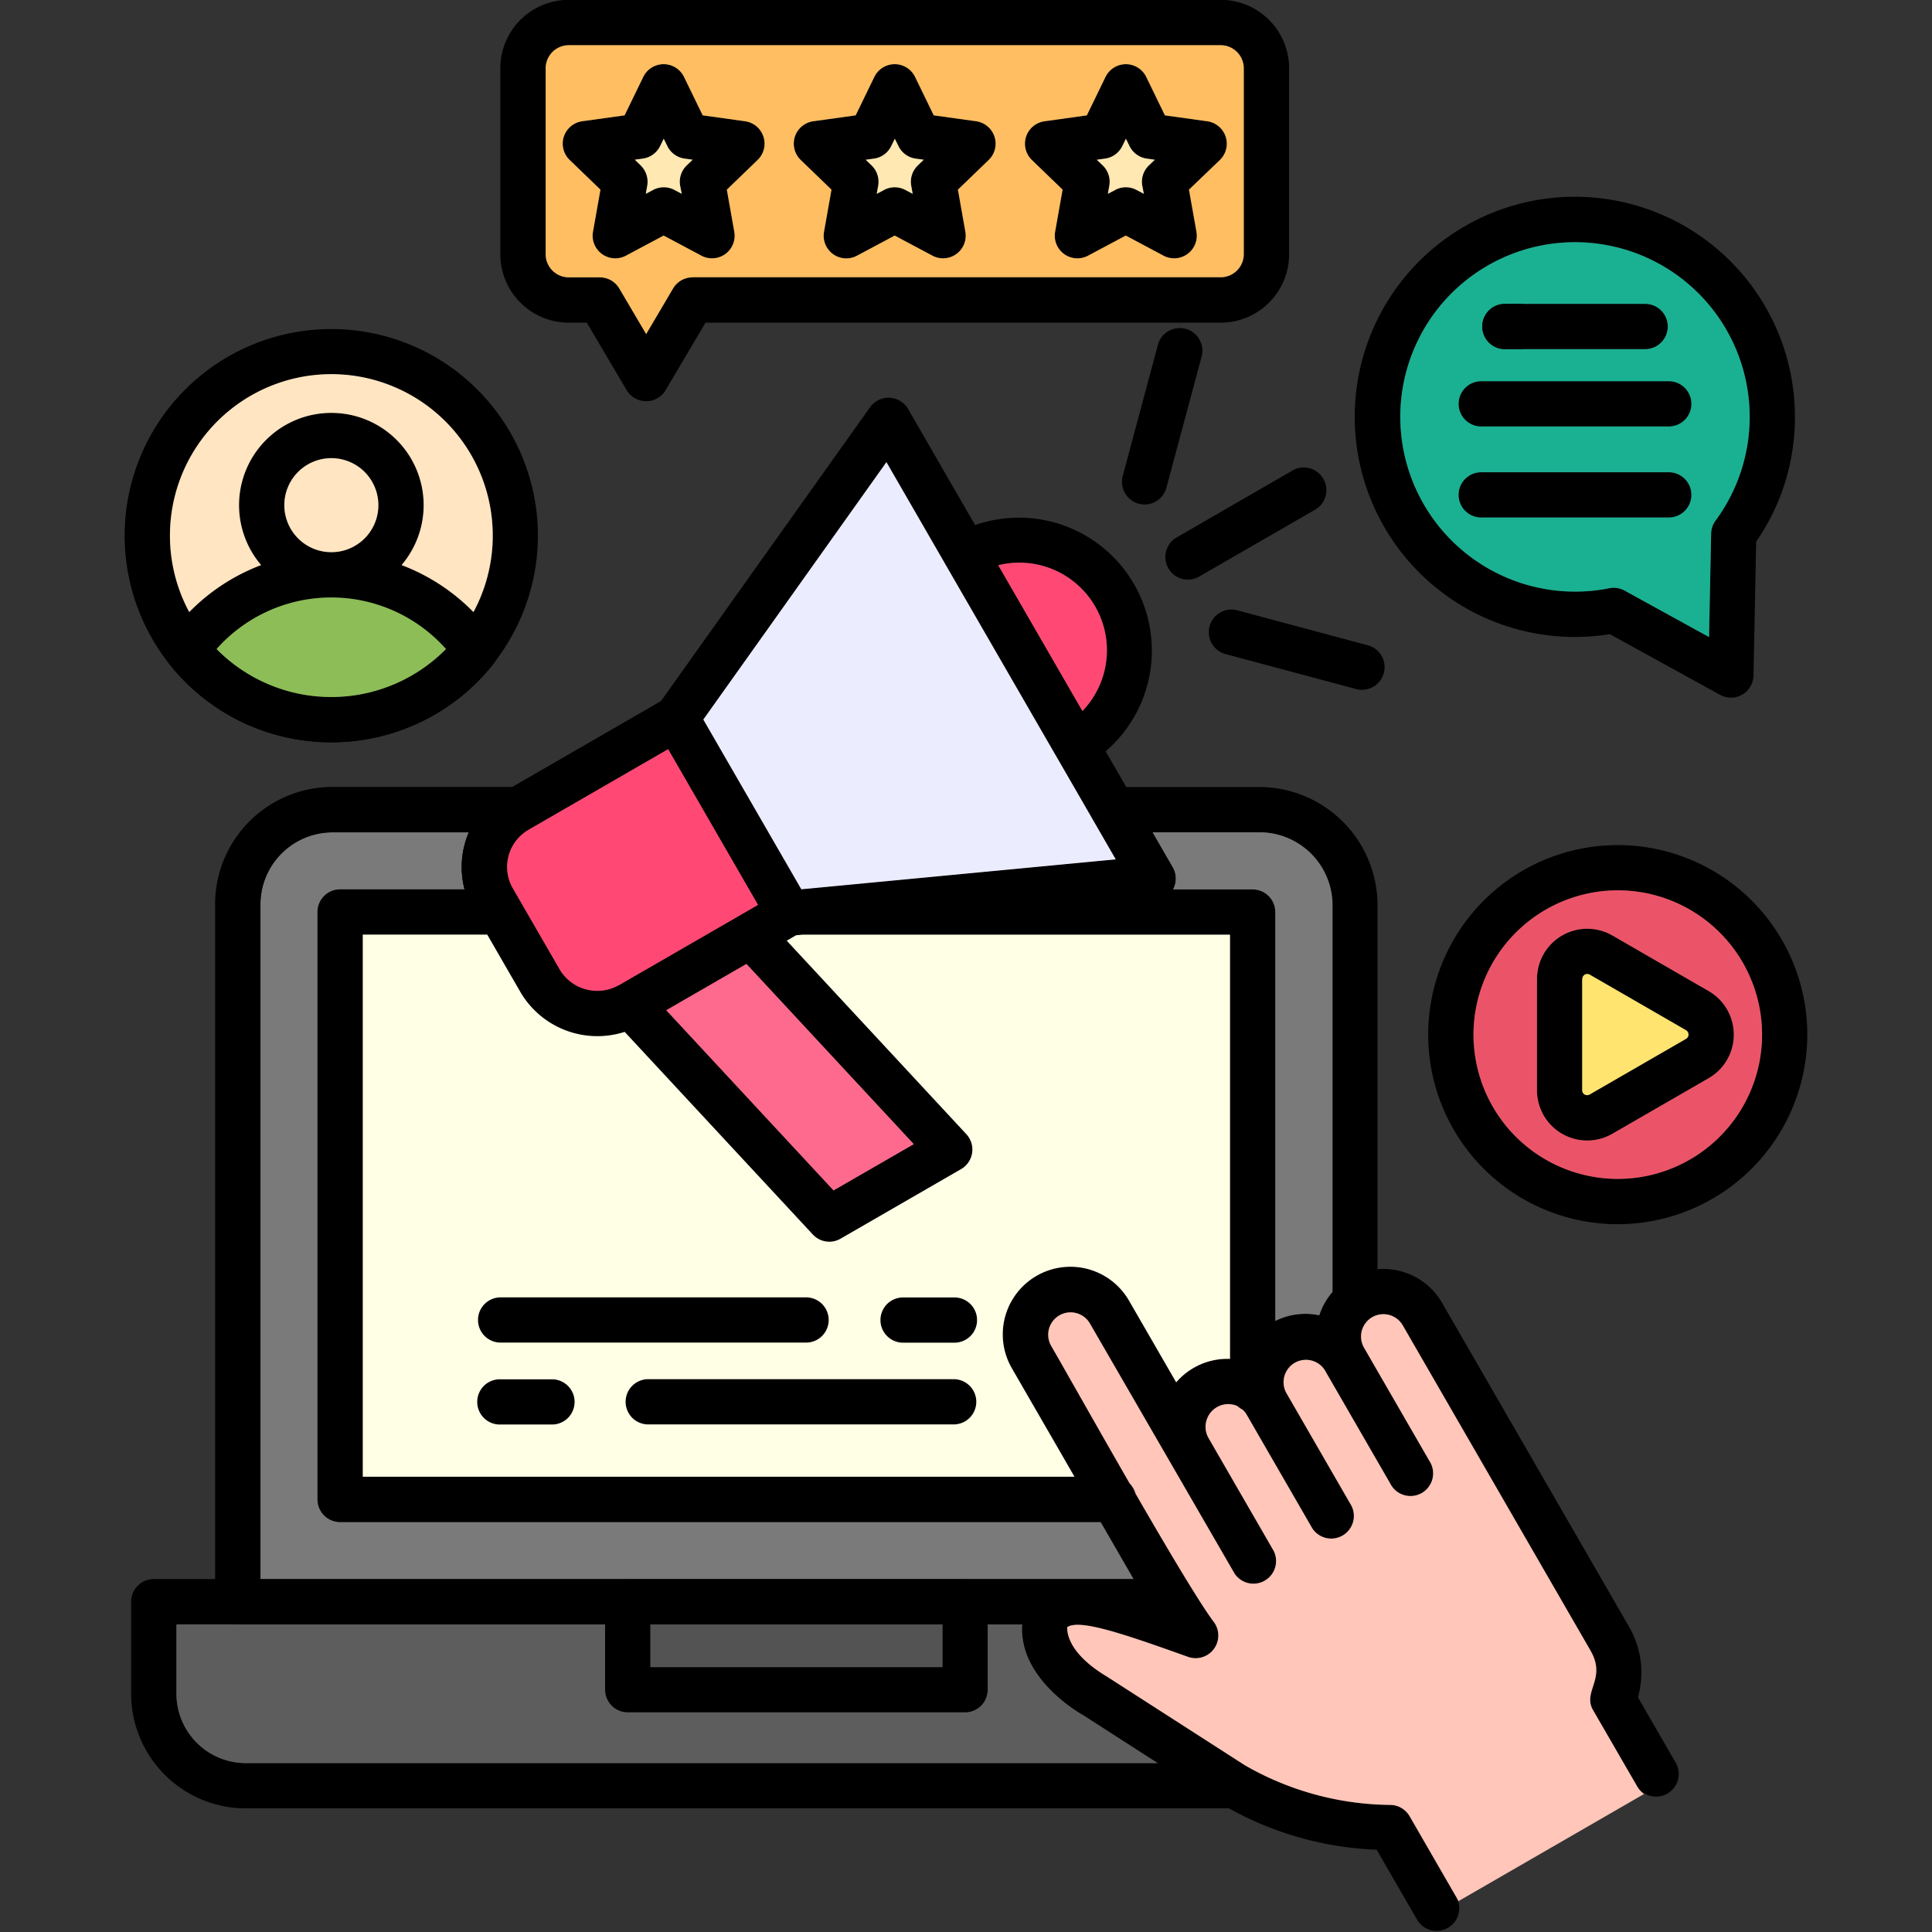 <svg xmlns="http://www.w3.org/2000/svg" xmlns:xlink="http://www.w3.org/1999/xlink" width="79" height="79" viewBox="0 0 79 79">
  <rect x="0" y="0" width="79" height="79" fill="#333333" stroke="none"/>
  <defs>
    <clipPath id="clip-path">
      <rect id="Rectángulo_373633" data-name="Rectángulo 373633" width="79" height="79" transform="translate(655 1545)" fill="#0050db"/>
    </clipPath>
  </defs>
  <g id="Enmascarar_grupo_1059034" data-name="Enmascarar grupo 1059034" transform="translate(-655 -1545)" clip-path="url(#clip-path)">
    <g id="Layer_x0020_1" transform="translate(654.995 1544.994)">
      <path id="Trazado_797844" data-name="Trazado 797844" d="M50.49,73.951H10.055a4.693,4.693,0,0,1-4.688-4.687V65.5a.926.926,0,0,1,.926-.926H47.96a.926.926,0,0,1,0,1.852H7.22v2.835A2.838,2.838,0,0,0,10.056,72.1H50.491a.926.926,0,0,1,0,1.853Z" fill-rule="evenodd"/>
      <path id="Trazado_797845" data-name="Trazado 797845" d="M39.467,70.026H25.673a.926.926,0,0,1-.926-.926V65.5a.926.926,0,0,1,.926-.926H39.468a.927.927,0,0,1,.926.926v3.6a.927.927,0,0,1-.927.926ZM26.6,68.174H38.542V66.428H26.6Z" fill-rule="evenodd"/>
      <path id="Trazado_797846" data-name="Trazado 797846" d="M13.554,30.359A8.449,8.449,0,1,1,22,21.91,8.458,8.458,0,0,1,13.554,30.359Zm0-15.046a6.6,6.6,0,1,0,6.6,6.6A6.606,6.606,0,0,0,13.554,15.313Z" fill-rule="evenodd"/>
      <path id="Trazado_797847" data-name="Trazado 797847" d="M13.554,30.359a8.41,8.41,0,0,1-6.623-3.2A.926.926,0,0,1,6.9,26.051a8.125,8.125,0,0,1,13.311,0,.925.925,0,0,1-.033,1.107,8.411,8.411,0,0,1-6.622,3.2ZM8.861,26.548a6.6,6.6,0,0,0,9.385,0,6.272,6.272,0,0,0-9.385,0Z" fill-rule="evenodd"/>
      <path id="Trazado_797848" data-name="Trazado 797848" d="M13.554,24.437a3.774,3.774,0,1,1,3.774-3.774A3.779,3.779,0,0,1,13.554,24.437Zm0-5.7a1.923,1.923,0,1,0,1.923,1.923A1.925,1.925,0,0,0,13.554,18.74Z" fill-rule="evenodd"/>
      <path id="Trazado_797849" data-name="Trazado 797849" d="M66.155,50.064a7.751,7.751,0,1,1,7.751-7.752,7.761,7.761,0,0,1-7.751,7.752Zm0-13.65a5.9,5.9,0,1,0,5.9,5.9A5.905,5.905,0,0,0,66.155,36.413Z" fill-rule="evenodd"/>
      <path id="Trazado_797850" data-name="Trazado 797850" d="M64.91,46.642A2.043,2.043,0,0,1,62.853,44.6V40.037a2.055,2.055,0,0,1,3.08-1.78l3.942,2.276a2.057,2.057,0,0,1,0,3.56l-3.942,2.275a2.052,2.052,0,0,1-1.023.274Zm0-6.808a.2.2,0,0,0-.2.211v4.541a.2.2,0,0,0,.206.2.19.19,0,0,0,.1-.027l3.941-2.275a.205.205,0,0,0,0-.352l-3.94-2.274A.2.2,0,0,0,64.907,39.835Z" fill-rule="evenodd"/>
      <path id="Trazado_797851" data-name="Trazado 797851" d="M70.783,28.532a.923.923,0,0,1-.446-.115l-4.506-2.48A9,9,0,1,1,73.4,17.054a8.923,8.923,0,0,1-1.584,5.1l-.11,5.474a.927.927,0,0,1-.925.907ZM65.99,24.041a.922.922,0,0,1,.446.115l3.452,1.9.085-4.23a.928.928,0,0,1,.181-.532,7.143,7.143,0,1,0-5.748,2.9,7.218,7.218,0,0,0,1.4-.138.886.886,0,0,1,.181-.019Z" fill-rule="evenodd"/>
      <path id="Trazado_797852" data-name="Trazado 797852" d="M68.272,17.445H60.543a.926.926,0,0,1,0-1.851h7.729a.926.926,0,0,1,0,1.851Z" fill-rule="evenodd"/>
      <path id="Trazado_797853" data-name="Trazado 797853" d="M68.272,21.168h-7.73a.926.926,0,0,1,0-1.851h7.73a.926.926,0,0,1,0,1.851Z" fill-rule="evenodd"/>
      <path id="Trazado_797854" data-name="Trazado 797854" d="M67.274,14.283H62.122a.926.926,0,1,1,0-1.852h5.153a.926.926,0,0,1,0,1.852Z" fill-rule="evenodd"/>
      <path id="Trazado_797855" data-name="Trazado 797855" d="M65.027,67.468,57.364,54.2a.914.914,0,0,0-1.583.915l2.671,4.626a.926.926,0,1,1-1.6.926l-2.68-4.642a.915.915,0,0,0-1.574.93l2.671,4.627a.926.926,0,0,1-1.6.925l-2.682-4.646a.915.915,0,0,0-1.572.934l2.671,4.627a.926.926,0,0,1-1.6.926L44.566,54.113a.915.915,0,0,0-1.584.916c1.28,2.22,5.44,9.671,6.635,11.272a.927.927,0,0,1-1.056,1.446c-2.707-.968-4.412-1.539-4.916-1.208.007.008-.149.956,1.6,2.009l5.664,3.641a12.119,12.119,0,0,0,5.964,1.621.925.925,0,0,1,.772.463l1.929,3.342a.926.926,0,0,1-1.6.927l-1.677-2.9a13.5,13.5,0,0,1-6.411-1.905l-5.593-3.6c-.183-.1-2.238-1.3-2.468-3.148a1.944,1.944,0,0,1,.673-1.9c.935-.734,2.48-.508,4.171.017l-5.285-9.154a2.766,2.766,0,0,1,4.791-2.766L48.1,56.53a2.762,2.762,0,0,1,2.66-.9,2.762,2.762,0,0,1,3.187-1.84,2.768,2.768,0,0,1,5.02-.518l7.642,13.237a3.721,3.721,0,0,1,.371,2.9l1.571,2.72a.926.926,0,0,1-1.6.926l-1.8-3.111c-.453-.784.581-1.285-.124-2.469Z" fill-rule="evenodd"/>
      <path id="Trazado_797856" data-name="Trazado 797856" d="M14.7,28.408a6.59,6.59,0,0,0,3.541-1.862,6.272,6.272,0,0,0-9.381,0,6.591,6.591,0,0,0,3.546,1.863,6.692,6.692,0,0,0,2.242.008l.053-.009Z" fill="#8dbd57" fill-rule="evenodd"/>
      <path id="Trazado_797857" data-name="Trazado 797857" d="M13.554,22.586a1.923,1.923,0,1,0-1.923-1.923A1.925,1.925,0,0,0,13.554,22.586Z" fill="#ffe5c1" fill-rule="evenodd"/>
      <path id="Trazado_797858" data-name="Trazado 797858" d="M13.554,16.889a3.773,3.773,0,0,1,2.871,6.223,8.146,8.146,0,0,1,2.94,1.922,6.6,6.6,0,1,0-11.622,0,8.145,8.145,0,0,1,2.94-1.922,3.773,3.773,0,0,1,2.871-6.223Z" fill="#ffe5c1" fill-rule="evenodd"/>
      <path id="Trazado_797859" data-name="Trazado 797859" d="M39.468,64.577h0ZM19,36.374a3.6,3.6,0,0,1,.174-2.335H13.6a2.949,2.949,0,0,0-2.945,2.945V64.577h35.7l-1.348-2.335H13.915a.926.926,0,0,1-.926-.926V37.3a.926.926,0,0,1,.926-.926H19Z" fill="#7a7a7a" fill-rule="evenodd"/>
      <path id="Trazado_797860" data-name="Trazado 797860" d="M25.673,70.026a.926.926,0,0,1-.926-.926V66.429H7.22v2.835A2.838,2.838,0,0,0,10.056,72.1H47.341l-3.054-1.964c-.183-.1-2.238-1.3-2.468-3.148a2.788,2.788,0,0,1-.016-.558H40.394V69.1a.927.927,0,0,1-.927.926H25.673Z" fill="#5e5d5d" fill-rule="evenodd"/>
      <path id="Trazado_797861" data-name="Trazado 797861" d="M26.6,68.174H38.542V66.429H26.6Z" fill="#545353" fill-rule="evenodd"/>
      <path id="Trazado_797862" data-name="Trazado 797862" d="M64.7,40.046v4.541a.2.2,0,0,0,.206.2.19.19,0,0,0,.1-.027l3.941-2.275a.205.205,0,0,0,0-.353l-3.94-2.274a.2.2,0,0,0-.1-.026.2.2,0,0,0-.2.211Z" fill="#ffe470" fill-rule="evenodd"/>
      <path id="Trazado_797863" data-name="Trazado 797863" d="M65.933,38.256l3.942,2.276a2.057,2.057,0,0,1,0,3.56l-3.942,2.275a2.054,2.054,0,0,1-3.08-1.772V40.037a2.055,2.055,0,0,1,3.08-1.78Zm-5.676,4.055a5.9,5.9,0,1,0,5.9-5.9,5.906,5.906,0,0,0-5.9,5.9Z" fill="#eb5468" fill-rule="evenodd"/>
      <path id="Trazado_797864" data-name="Trazado 797864" d="M59.637,77.747l7.592-4.383a.972.972,0,0,1-.281-.315l-1.8-3.111c-.453-.784.581-1.285-.124-2.469L57.364,54.2a.914.914,0,0,0-1.583.915l2.671,4.626a.926.926,0,1,1-1.6.926l-2.68-4.642a.915.915,0,0,0-1.574.93l2.671,4.627a.926.926,0,0,1-1.6.925l-2.682-4.646a.973.973,0,0,0-.183-.228.925.925,0,0,1-.181-.125.928.928,0,0,0-1.208,1.287l2.671,4.627a.926.926,0,0,1-1.6.926L44.566,54.113a.915.915,0,0,0-1.584.916c.618,1.072,1.909,3.366,3.212,5.63a.926.926,0,0,1,.245.425c1.312,2.273,2.6,4.438,3.178,5.217a.927.927,0,0,1-1.056,1.446c-2.707-.968-4.412-1.539-4.916-1.208.007.008-.149.956,1.6,2.009l5.664,3.641a12.119,12.119,0,0,0,5.964,1.621.925.925,0,0,1,.772.463l1.929,3.342a1.111,1.111,0,0,1,.066.133Z" fill="#ffc6b9" fill-rule="evenodd"/>
      <path id="Trazado_797865" data-name="Trazado 797865" d="M60.542,19.316h7.73a.926.926,0,0,1,0,1.851h-7.73a.926.926,0,0,1,0-1.851Zm-3.279-2.262a7.15,7.15,0,0,0,8.546,7.006.886.886,0,0,1,.181-.019.922.922,0,0,1,.446.115l3.452,1.9.085-4.23a.928.928,0,0,1,.181-.532,7.143,7.143,0,1,0-12.891-4.242Zm11.009.391H60.543a.926.926,0,0,1,0-1.851h7.729a.926.926,0,0,1,0,1.851Zm-1-3.162H61.54a.926.926,0,1,1,0-1.852h5.735a.926.926,0,0,1,0,1.852Z" fill="#1ab193" fill-rule="evenodd"/>
      <path id="Trazado_797866" data-name="Trazado 797866" d="M47.96,66.429H9.728A.927.927,0,0,1,8.8,65.5V36.984a4.8,4.8,0,0,1,4.8-4.8h7.594a.926.926,0,0,1,.461,1.729A1.767,1.767,0,0,0,20.8,35a1.738,1.738,0,0,0,.172,1.326l1.911,3.312a1.788,1.788,0,0,0,2.432.651L31,37.008l-.744-1.29a.926.926,0,0,1,1.6-.926l.91,1.577,12.858-1.223-.907-1.569a.926.926,0,0,1,.8-1.389h5.982a4.839,4.839,0,0,1,4.834,4.833V53.211a.926.926,0,0,1-1.851,0V37.021a2.985,2.985,0,0,0-2.982-2.982H47.128l.825,1.429a.925.925,0,0,1-.714,1.384l-14.684,1.4-6.314,3.645a3.639,3.639,0,0,1-4.961-1.329l-1.911-3.311a3.571,3.571,0,0,1-.357-2.73,3.68,3.68,0,0,1,.166-.485H13.6a2.949,2.949,0,0,0-2.945,2.945V64.577H47.961a.926.926,0,0,1,0,1.852Z" fill-rule="evenodd"/>
      <path id="Trazado_797867" data-name="Trazado 797867" d="M45.543,62.242H13.915a.926.926,0,0,1-.926-.926V37.3a.926.926,0,0,1,.926-.926h6.548a.924.924,0,0,1,.8.463l1.618,2.8a1.788,1.788,0,0,0,2.432.652L31.6,36.665a.887.887,0,0,1,.643-.291H51.225a.926.926,0,0,1,.926.926V56.809a.926.926,0,0,1-1.852,0V38.225H32.6L26.24,41.894a3.639,3.639,0,0,1-4.961-1.329l-1.351-2.339H14.84V60.39h30.7a.926.926,0,0,1,0,1.851Z" fill-rule="evenodd"/>
      <path id="Trazado_797868" data-name="Trazado 797868" d="M51.226,36.375a.926.926,0,0,1,.926.926V54.019a2.756,2.756,0,0,1,1.8-.231,2.77,2.77,0,0,1,.542-.96V37.021a2.985,2.985,0,0,0-2.982-2.982H47.128l.825,1.429a.924.924,0,0,1,.021.887l-.01.019h3.261Z" fill="#7a7a7a" fill-rule="evenodd"/>
      <path id="Trazado_797869" data-name="Trazado 797869" d="M24.432,42.38a3.648,3.648,0,0,1-3.153-1.814l-1.912-3.311a3.6,3.6,0,0,1,1.318-4.917L27.2,28.576a.926.926,0,0,1,1.265.339l4.6,7.97a.926.926,0,0,1-.339,1.265L26.24,41.9a3.628,3.628,0,0,1-1.808.484Zm2.894-11.738-5.715,3.3a1.75,1.75,0,0,0-.64,2.388l1.912,3.311a1.791,1.791,0,0,0,1.549.888,1.765,1.765,0,0,0,.883-.237L31,37.008l-3.676-6.366Z" fill-rule="evenodd"/>
      <path id="Trazado_797870" data-name="Trazado 797870" d="M32.266,38.273a.925.925,0,0,1-.8-.463l-4.6-7.97a.925.925,0,0,1,.048-1l8.668-12.182a.926.926,0,0,1,1.556.073L47.952,35.468a.925.925,0,0,1-.714,1.384L32.353,38.268a.7.7,0,0,1-.088,0Zm-3.5-8.844,4.007,6.94,12.857-1.224-9.376-16.24L28.764,29.429Z" fill-rule="evenodd"/>
      <path id="Trazado_797871" data-name="Trazado 797871" d="M44,31.394a.924.924,0,0,1-.8-.463l-4.509-7.809a.926.926,0,0,1,.351-1.271,5.435,5.435,0,0,1,5.434,9.412.929.929,0,0,1-.475.132Zm-3.173-8.275,3.442,5.962a3.582,3.582,0,0,0-3.442-5.962Z" fill-rule="evenodd"/>
      <path id="Trazado_797872" data-name="Trazado 797872" d="M33.913,50.781a.927.927,0,0,1-.679-.3L25.1,41.722a.925.925,0,0,1,.215-1.431l4.926-2.844a.926.926,0,0,1,1.141.172l8.135,8.762a.925.925,0,0,1-.215,1.431l-4.926,2.844a.913.913,0,0,1-.462.125Zm-6.667-9.467,6.843,7.37L37.37,46.79l-6.843-7.37-3.28,1.893Z" fill-rule="evenodd"/>
      <path id="Trazado_797873" data-name="Trazado 797873" d="M48.584,23.708a.926.926,0,0,1-.464-1.728L52.9,19.22a.926.926,0,0,1,.926,1.6l-4.782,2.76a.918.918,0,0,1-.462.124Z" fill-rule="evenodd"/>
      <path id="Trazado_797874" data-name="Trazado 797874" d="M46.809,20.634a.94.94,0,0,1-.241-.032.926.926,0,0,1-.654-1.134l1.43-5.333a.926.926,0,1,1,1.788.479L47.7,19.948a.925.925,0,0,1-.893.687Z" fill-rule="evenodd"/>
      <path id="Trazado_797875" data-name="Trazado 797875" d="M55.694,28.212a.941.941,0,0,1-.241-.032l-5.334-1.429a.926.926,0,0,1,.48-1.789l5.334,1.429a.926.926,0,0,1-.239,1.821Z" fill-rule="evenodd"/>
      <path id="Trazado_797876" data-name="Trazado 797876" d="M62.122,14.283H61.54a.926.926,0,1,1,0-1.852h.582a.926.926,0,0,1,0,1.852Z" fill-rule="evenodd"/>
      <path id="Trazado_797877" data-name="Trazado 797877" d="M26.426,16.41a.926.926,0,0,1-.8-.455L24,13.2h-.737a2.8,2.8,0,0,1-2.8-2.8V2.8a2.8,2.8,0,0,1,2.8-2.8H49.917a2.8,2.8,0,0,1,2.8,2.8V10.4a2.8,2.8,0,0,1-2.8,2.8H28.853l-1.63,2.759a.926.926,0,0,1-.8.454ZM23.263,1.857a.947.947,0,0,0-.946.946V10.4a.947.947,0,0,0,.946.947h1.264a.926.926,0,0,1,.8.455l1.1,1.865,1.1-1.865a.926.926,0,0,1,.8-.455H49.918a.947.947,0,0,0,.946-.947V2.8a.947.947,0,0,0-.946-.946H23.263Z" fill-rule="evenodd"/>
      <path id="Trazado_797878" data-name="Trazado 797878" d="M29.119,10.569a.924.924,0,0,1-.435-.109l-1.542-.822-1.542.822a.925.925,0,0,1-1.347-.978l.305-1.721L23.3,6.548a.925.925,0,0,1,.514-1.584l1.731-.241.764-1.572a.926.926,0,0,1,1.665,0l.764,1.572,1.731.241a.925.925,0,0,1,.514,1.584L29.725,7.761l.305,1.721a.924.924,0,0,1-.911,1.087ZM27.141,7.664a.923.923,0,0,1,.435.109l.3.159L27.816,7.6a.926.926,0,0,1,.269-.829l.243-.235-.335-.046a.926.926,0,0,1-.7-.512l-.148-.3-.148.3a.925.925,0,0,1-.7.512l-.335.046.243.235a.928.928,0,0,1,.27.829l-.059.333.3-.159a.929.929,0,0,1,.436-.109Z" fill-rule="evenodd"/>
      <path id="Trazado_797879" data-name="Trazado 797879" d="M38.568,10.569a.925.925,0,0,1-.435-.109L36.59,9.639l-1.542.822A.925.925,0,0,1,33.7,9.482l.305-1.721L32.748,6.548a.925.925,0,0,1,.514-1.584l1.731-.241.764-1.572a.926.926,0,0,1,1.665,0l.764,1.572,1.731.241a.926.926,0,0,1,.515,1.584L39.174,7.761l.305,1.721a.924.924,0,0,1-.912,1.087ZM36.59,7.664a.923.923,0,0,1,.435.109l.3.159L37.265,7.6a.927.927,0,0,1,.269-.828l.244-.235-.335-.046a.927.927,0,0,1-.7-.512l-.148-.3-.148.3a.926.926,0,0,1-.7.512l-.334.046.243.235a.927.927,0,0,1,.27.829l-.059.333.3-.159a.919.919,0,0,1,.436-.109Z" fill-rule="evenodd"/>
      <path id="Trazado_797880" data-name="Trazado 797880" d="M48.016,10.569a.929.929,0,0,1-.436-.109l-1.542-.822-1.542.822a.925.925,0,0,1-1.347-.978l.305-1.721L42.2,6.549a.926.926,0,0,1,.515-1.584l1.731-.241.764-1.572a.926.926,0,0,1,1.665,0l.764,1.572,1.731.241a.926.926,0,0,1,.515,1.584L48.622,7.761l.306,1.721a.924.924,0,0,1-.912,1.087ZM44.851,6.536l.243.234a.925.925,0,0,1,.27.829l-.059.333.3-.159a.921.921,0,0,1,.871,0l.3.159L46.713,7.6a.925.925,0,0,1,.27-.829l.243-.234-.335-.047a.926.926,0,0,1-.7-.512l-.147-.3-.148.3a.924.924,0,0,1-.7.512l-.335.047Z" fill-rule="evenodd"/>
      <path id="Trazado_797881" data-name="Trazado 797881" d="M39.031,54.91h-2.1a.926.926,0,0,1,0-1.852h2.1a.926.926,0,0,1,0,1.852Zm-6.066,0H20.476a.926.926,0,0,1,0-1.852H32.965a.926.926,0,0,1,0,1.852Z" fill-rule="evenodd"/>
      <path id="Trazado_797882" data-name="Trazado 797882" d="M39.031,58.256H26.542a.926.926,0,1,1,0-1.851H39.031a.926.926,0,0,1,0,1.851Zm-16.458,0h-2.1a.926.926,0,1,1,0-1.851h2.1a.926.926,0,1,1,0,1.851Z" fill-rule="evenodd"/>
      <g id="Grupo_1064219" data-name="Grupo 1064219">
        <path id="Trazado_797883" data-name="Trazado 797883" d="M26.2,6.769a.928.928,0,0,1,.27.829l-.059.333.3-.159a.928.928,0,0,1,.871,0l.3.159L27.816,7.6a.926.926,0,0,1,.269-.829l.243-.235-.335-.046a.926.926,0,0,1-.7-.512l-.148-.3-.148.3a.925.925,0,0,1-.7.512l-.335.046.243.235Z" fill="#ffe8b2" fill-rule="evenodd"/>
        <path id="Trazado_797884" data-name="Trazado 797884" d="M35.4,6.535l.243.235a.927.927,0,0,1,.27.829l-.059.333.3-.159a.925.925,0,0,1,.871,0l.3.159L37.265,7.6a.927.927,0,0,1,.269-.828l.244-.235-.335-.046a.927.927,0,0,1-.7-.512l-.148-.3-.148.3a.926.926,0,0,1-.7.512l-.334.046Z" fill="#ffe8b2" fill-rule="evenodd"/>
        <path id="Trazado_797885" data-name="Trazado 797885" d="M44.852,6.536l.243.234a.925.925,0,0,1,.27.829l-.059.333.3-.159a.921.921,0,0,1,.871,0l.3.159L46.713,7.6a.925.925,0,0,1,.27-.829l.243-.234-.335-.047a.926.926,0,0,1-.7-.512l-.147-.3-.148.3a.924.924,0,0,1-.7.512l-.335.047Z" fill="#ffe8b2" fill-rule="evenodd"/>
      </g>
      <path id="Trazado_797886" data-name="Trazado 797886" d="M43.456,7.761,42.2,6.549a.926.926,0,0,1,.515-1.584l1.731-.241.764-1.572a.926.926,0,0,1,1.665,0l.764,1.572,1.731.241a.926.926,0,0,1,.515,1.584L48.622,7.761l.306,1.721a.926.926,0,0,1-1.347.978l-1.542-.822-1.542.822a.925.925,0,0,1-1.347-.978l.305-1.721Zm-4.282,0,.305,1.721a.926.926,0,0,1-1.347.978L36.59,9.639l-1.542.822A.925.925,0,0,1,33.7,9.482l.305-1.721L32.748,6.548a.925.925,0,0,1,.514-1.584l1.731-.241.764-1.572a.926.926,0,0,1,1.665,0l.764,1.572,1.731.241a.926.926,0,0,1,.515,1.584L39.174,7.761Zm-10.85,3.582H49.918a.947.947,0,0,0,.946-.947V2.8a.947.947,0,0,0-.946-.946H23.263a.947.947,0,0,0-.946.946V10.4a.947.947,0,0,0,.946.947h1.264a.926.926,0,0,1,.8.455l1.1,1.865,1.1-1.865a.926.926,0,0,1,.8-.455Zm1.339-.95a.927.927,0,0,1-.979.067l-1.542-.822-1.542.822a.925.925,0,0,1-1.347-.978l.305-1.721L23.3,6.548a.925.925,0,0,1,.514-1.584l1.731-.241.764-1.572a.926.926,0,0,1,1.665,0l.764,1.572,1.731.241a.925.925,0,0,1,.514,1.584L29.725,7.761l.305,1.721a.927.927,0,0,1-.367.911Z" fill="#ffbe61" fill-rule="evenodd"/>
      <path id="Trazado_797887" data-name="Trazado 797887" d="M25.306,40.3l.008,0ZM30.248,35.7l-2.922-5.061L21.678,33.9l-.024.014-.042.025a1.756,1.756,0,0,0-.641,2.387l.294.509,1.618,2.8a1.77,1.77,0,0,0,1.082.827,1.788,1.788,0,0,0,.468.061,1.763,1.763,0,0,0,.874-.232l.009,0,4.926-2.844.761-.44-.745-1.29-.009-.016Z" fill="#ff4974" fill-rule="evenodd"/>
      <path id="Trazado_797888" data-name="Trazado 797888" d="M30.526,39.42l-3.28,1.893,6.843,7.37L37.37,46.79Z" fill="#fe6a8d" fill-rule="evenodd"/>
      <path id="Trazado_797889" data-name="Trazado 797889" d="M32.771,36.369l12.857-1.224-2.42-4.192-.014-.023-4.509-7.809-.01-.018-2.424-4.2L28.764,29.429l4.007,6.94Z" fill="#ececff" fill-rule="evenodd"/>
      <path id="Trazado_797890" data-name="Trazado 797890" d="M40.822,23.119l3.442,5.962a3.582,3.582,0,0,0-3.442-5.962Z" fill="#ff4974" fill-rule="evenodd"/>
      <path id="Trazado_797891" data-name="Trazado 797891" d="M50.3,38.226H32.8l-.242.023h0l-.383.221,7.344,7.911a.925.925,0,0,1-.215,1.431l-4.926,2.844a.913.913,0,0,1-.462.125.927.927,0,0,1-.679-.3L25.547,42.2a3.647,3.647,0,0,1-4.232-1.578l-.036-.061-1.351-2.339H14.84V60.39h29.1l-2.562-4.437a2.766,2.766,0,0,1,4.791-2.766L48.1,56.53a2.761,2.761,0,0,1,2.2-.959V38.226ZM39.032,53.058a.926.926,0,0,1,0,1.852h-2.1a.926.926,0,0,1,0-1.852ZM26.542,56.4H39.031a.926.926,0,0,1,0,1.851H26.542a.926.926,0,1,1,0-1.851Zm-6.066-3.346H32.965a.926.926,0,0,1,0,1.852H20.476a.926.926,0,0,1,0-1.852ZM23.5,57.33a.926.926,0,0,1-.926.926h-2.1a.926.926,0,1,1,0-1.851h2.1A.926.926,0,0,1,23.5,57.33Z" fill="#ffffe6" fill-rule="evenodd"/>
    </g>
  </g>
</svg>
